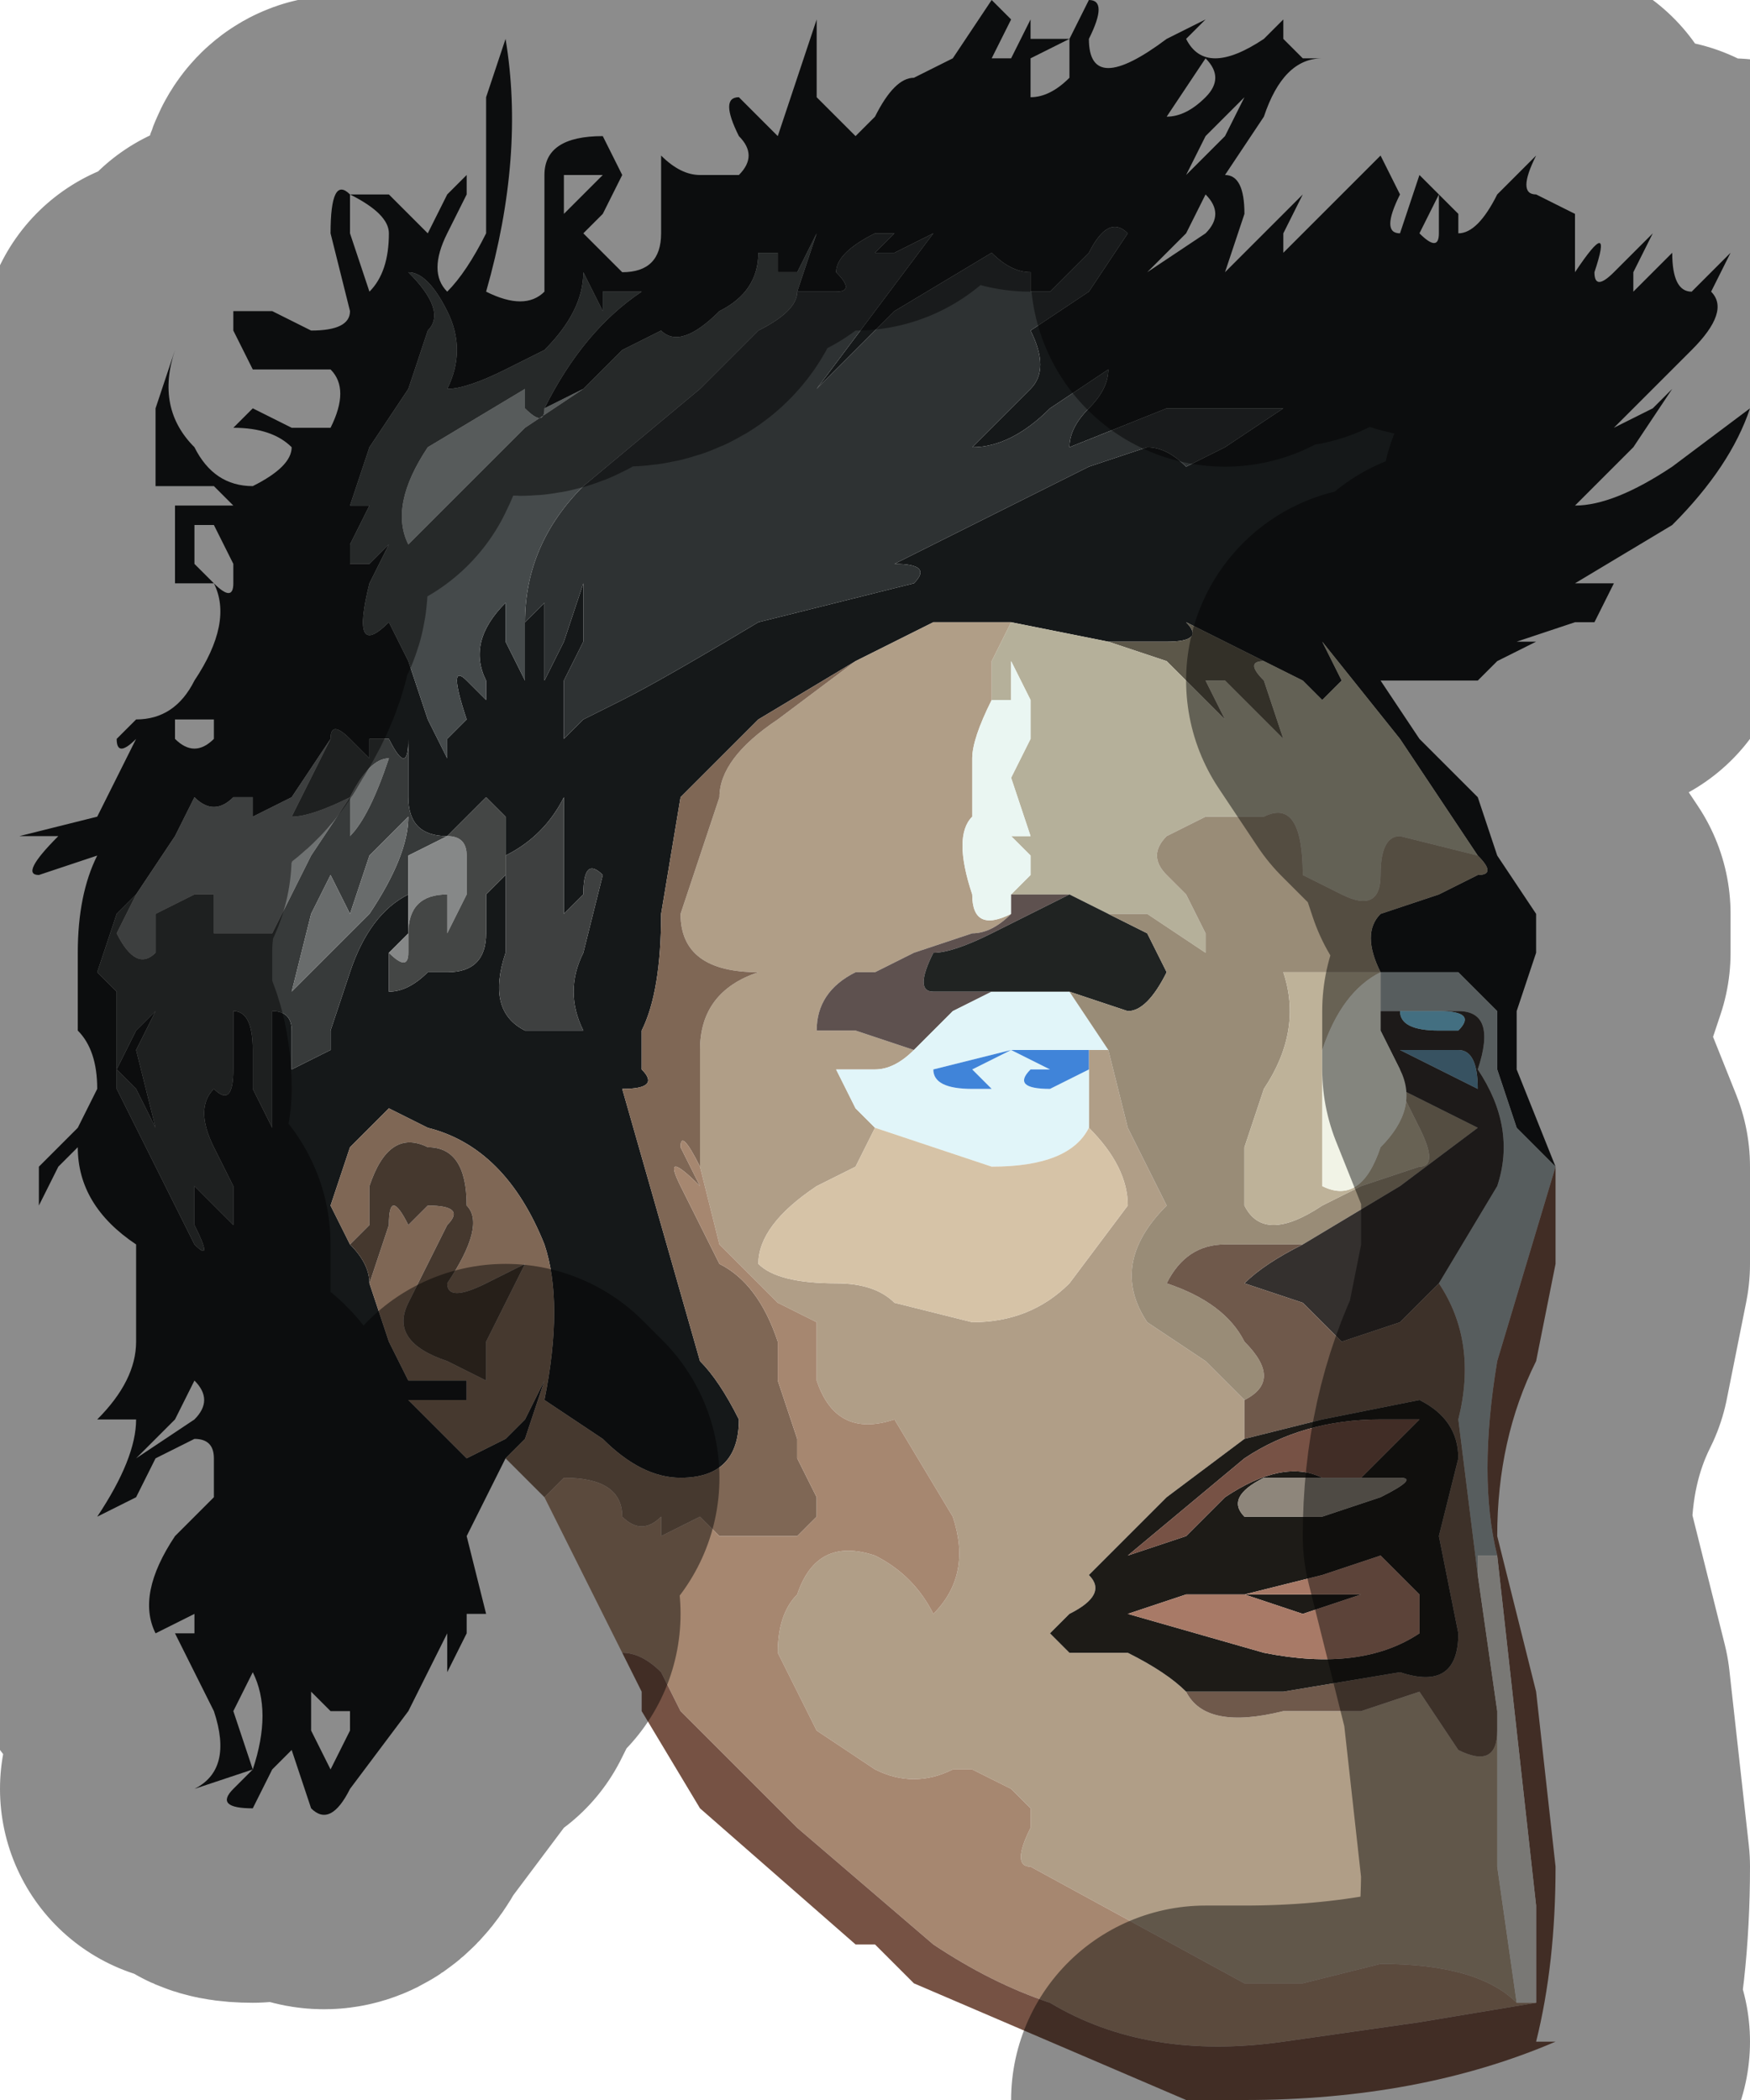<?xml version="1.0" encoding="UTF-8" standalone="no"?>
<svg xmlns:xlink="http://www.w3.org/1999/xlink" height="5.4px" width="4.5px" xmlns="http://www.w3.org/2000/svg">
  <g transform="matrix(1.0, 0.0, 0.0, 1.0, 2.25, 2.7)">
    <path d="M-0.95 1.05 L-0.95 1.05 -1.0 1.15 -1.05 1.25 -1.0 1.45 -1.05 1.45 -1.05 1.5 Q-1.1 1.6 -1.1 1.6 L-1.1 1.5 -1.2 1.7 -1.35 1.9 Q-1.4 2.0 -1.45 1.95 L-1.5 1.8 -1.55 1.85 -1.6 1.95 Q-1.7 1.95 -1.65 1.9 L-1.6 1.85 -1.75 1.9 Q-1.8 1.95 -1.75 1.9 -1.65 1.85 -1.7 1.7 L-1.8 1.5 -1.75 1.5 -1.75 1.45 -1.85 1.5 Q-1.9 1.4 -1.8 1.25 L-1.7 1.15 -1.7 1.05 Q-1.7 1.0 -1.75 1.0 L-1.85 1.05 -1.9 1.15 -2.0 1.2 Q-1.9 1.05 -1.9 0.95 L-1.95 0.95 Q-2.0 0.95 -2.0 0.95 -1.9 0.85 -1.9 0.75 L-1.9 0.5 Q-2.05 0.4 -2.05 0.25 L-2.1 0.3 -2.15 0.4 -2.15 0.3 -2.05 0.2 -2.0 0.1 Q-2.0 0.0 -2.05 -0.05 L-2.05 -0.25 Q-2.05 -0.4 -2.0 -0.5 L-2.15 -0.45 Q-2.2 -0.45 -2.1 -0.55 -2.3 -0.55 -2.2 -0.55 L-2.0 -0.6 -1.95 -0.7 -1.9 -0.8 Q-1.95 -0.75 -1.95 -0.8 L-1.9 -0.85 Q-1.8 -0.85 -1.75 -0.95 -1.65 -1.1 -1.7 -1.2 L-1.8 -1.2 -1.8 -1.4 -1.7 -1.4 -1.65 -1.4 -1.7 -1.45 -1.85 -1.45 -1.85 -1.65 -1.8 -1.8 Q-1.85 -1.65 -1.75 -1.55 -1.7 -1.45 -1.6 -1.45 -1.5 -1.5 -1.5 -1.55 -1.55 -1.6 -1.65 -1.6 L-1.6 -1.65 -1.5 -1.6 -1.45 -1.6 Q-1.4 -1.6 -1.4 -1.6 -1.35 -1.7 -1.4 -1.75 L-1.5 -1.75 -1.6 -1.75 -1.65 -1.85 -1.65 -1.9 -1.55 -1.9 -1.45 -1.85 Q-1.35 -1.85 -1.35 -1.9 L-1.4 -2.1 Q-1.4 -2.25 -1.35 -2.2 L-1.25 -2.2 -1.15 -2.1 -1.1 -2.2 -1.05 -2.25 -1.05 -2.2 -1.1 -2.1 Q-1.15 -2.0 -1.1 -1.95 -1.05 -2.0 -1.0 -2.1 L-1.0 -2.45 -0.95 -2.6 Q-0.9 -2.3 -1.0 -1.95 -0.9 -1.9 -0.85 -1.95 L-0.85 -2.25 Q-0.85 -2.35 -0.7 -2.35 L-0.65 -2.25 -0.7 -2.15 -0.75 -2.1 -0.65 -2.0 Q-0.55 -2.0 -0.55 -2.1 L-0.55 -2.3 Q-0.5 -2.25 -0.45 -2.25 L-0.35 -2.25 Q-0.3 -2.3 -0.35 -2.35 -0.4 -2.45 -0.35 -2.45 L-0.25 -2.35 -0.2 -2.5 -0.15 -2.65 -0.15 -2.45 -0.05 -2.35 -0.05 -2.35 0.0 -2.4 Q0.05 -2.5 0.1 -2.5 L0.2 -2.55 0.3 -2.7 0.35 -2.65 0.3 -2.55 0.35 -2.55 0.4 -2.65 Q0.4 -2.6 0.4 -2.6 L0.5 -2.6 0.55 -2.7 Q0.6 -2.7 0.55 -2.6 0.55 -2.45 0.75 -2.6 L0.85 -2.65 0.8 -2.6 Q0.85 -2.5 1.0 -2.6 L1.05 -2.65 1.05 -2.6 1.1 -2.55 1.15 -2.55 Q1.05 -2.55 1.0 -2.4 L0.9 -2.25 Q0.95 -2.25 0.95 -2.15 L0.9 -2.0 1.0 -2.1 1.1 -2.2 1.05 -2.1 1.05 -2.05 1.1 -2.1 1.2 -2.2 1.3 -2.3 1.35 -2.2 Q1.3 -2.1 1.35 -2.1 L1.4 -2.25 1.45 -2.2 1.4 -2.1 Q1.45 -2.05 1.45 -2.1 L1.45 -2.2 1.5 -2.15 1.5 -2.1 Q1.55 -2.1 1.6 -2.2 L1.7 -2.3 Q1.65 -2.2 1.7 -2.2 L1.8 -2.15 Q1.85 -2.2 1.8 -2.15 L1.8 -1.9 1.8 -2.0 Q1.9 -2.15 1.85 -2.0 1.85 -1.95 1.9 -2.0 L2.0 -2.1 1.95 -2.0 1.95 -1.95 2.0 -2.0 2.05 -2.05 Q2.05 -1.95 2.1 -1.95 L2.2 -2.05 2.15 -1.95 Q2.1 -1.9 2.15 -1.95 2.2 -1.9 2.1 -1.8 L2.0 -1.7 1.9 -1.6 2.0 -1.65 2.05 -1.7 1.95 -1.55 1.8 -1.4 Q1.9 -1.4 2.05 -1.5 L2.25 -1.65 Q2.2 -1.5 2.05 -1.35 L1.8 -1.2 1.9 -1.2 1.85 -1.1 1.8 -1.1 1.65 -1.05 1.5 -1.05 1.7 -1.05 1.6 -1.0 1.55 -0.95 1.3 -0.95 1.4 -0.8 1.55 -0.65 1.6 -0.5 1.7 -0.35 1.7 -0.25 1.65 -0.1 Q1.65 0.0 1.65 0.05 L1.75 0.3 1.65 0.2 1.6 0.05 1.6 -0.1 1.5 -0.2 1.4 -0.2 1.3 -0.2 Q1.25 -0.3 1.3 -0.35 L1.45 -0.4 1.55 -0.45 Q1.6 -0.45 1.55 -0.5 L1.35 -0.8 1.15 -1.05 1.2 -0.95 1.15 -0.9 1.1 -0.95 1.0 -1.0 0.8 -1.1 Q0.85 -1.05 0.75 -1.05 L0.6 -1.05 0.35 -1.1 Q0.25 -1.1 0.15 -1.1 L-0.05 -1.0 -0.3 -0.85 -0.5 -0.65 -0.55 -0.35 Q-0.55 -0.15 -0.6 -0.05 L-0.6 0.05 Q-0.55 0.1 -0.65 0.1 L-0.55 0.45 -0.45 0.8 Q-0.4 0.85 -0.35 0.95 -0.35 1.1 -0.5 1.1 -0.6 1.1 -0.7 1.0 L-0.85 0.9 Q-0.8 0.65 -0.85 0.5 -0.95 0.25 -1.15 0.2 L-1.25 0.15 -1.35 0.25 -1.4 0.4 -1.35 0.5 Q-1.3 0.55 -1.3 0.6 L-1.25 0.75 -1.2 0.85 -1.05 0.85 -1.05 0.9 -1.15 0.9 Q-1.2 0.9 -1.2 0.9 L-1.1 1.0 -1.05 1.05 -0.95 1.0 -0.95 1.0 -0.9 0.95 -0.85 0.85 -0.9 1.0 -0.95 1.05 M1.3 -0.2 L1.3 -0.2 M-0.2 -1.95 L-0.15 -2.1 -0.2 -2.0 Q-0.2 -2.0 -0.25 -2.0 L-0.25 -2.05 -0.3 -2.05 Q-0.3 -1.95 -0.4 -1.9 -0.5 -1.8 -0.55 -1.85 L-0.65 -1.8 -0.75 -1.7 -0.85 -1.65 Q-0.75 -1.85 -0.6 -1.95 L-0.7 -1.95 -0.7 -1.9 -0.75 -2.0 Q-0.75 -1.9 -0.85 -1.8 L-0.95 -1.75 Q-1.05 -1.7 -1.1 -1.7 -1.05 -1.8 -1.1 -1.9 -1.15 -2.0 -1.2 -2.0 -1.1 -1.9 -1.15 -1.85 L-1.2 -1.7 -1.3 -1.55 -1.35 -1.4 -1.3 -1.4 -1.35 -1.3 -1.35 -1.25 -1.3 -1.25 -1.25 -1.3 -1.3 -1.2 Q-1.35 -1.0 -1.25 -1.1 L-1.2 -1.0 -1.15 -0.85 -1.1 -0.75 -1.1 -0.8 -1.05 -0.85 -1.05 -0.85 Q-1.1 -1.0 -1.05 -0.95 L-1.0 -0.9 -1.0 -0.95 Q-1.05 -1.05 -0.95 -1.15 L-0.95 -1.05 -0.9 -0.95 -0.9 -1.1 -0.85 -1.15 -0.85 -0.95 -0.8 -1.05 -0.75 -1.2 -0.75 -1.05 -0.8 -0.95 -0.8 -0.9 -0.8 -0.8 -0.75 -0.85 -0.65 -0.9 Q-0.55 -0.95 -0.3 -1.1 L0.1 -1.2 Q0.15 -1.25 0.05 -1.25 L-0.05 -1.2 0.25 -1.35 0.55 -1.5 0.7 -1.55 Q0.75 -1.55 0.8 -1.5 L0.9 -1.55 1.05 -1.65 0.75 -1.65 0.5 -1.55 Q0.5 -1.6 0.55 -1.65 0.6 -1.7 0.6 -1.75 L0.45 -1.65 Q0.35 -1.55 0.25 -1.55 L0.4 -1.7 Q0.45 -1.75 0.4 -1.85 L0.55 -1.95 0.65 -2.1 Q0.6 -2.15 0.55 -2.05 L0.45 -1.95 0.4 -1.95 0.4 -2.0 Q0.35 -2.0 0.3 -2.05 L0.05 -1.9 -0.15 -1.7 0.0 -1.9 0.15 -2.1 0.05 -2.05 0.0 -2.05 0.05 -2.1 0.05 -2.1 0.0 -2.1 Q-0.1 -2.05 -0.1 -2.0 -0.05 -1.95 -0.1 -1.95 L-0.2 -1.95 M-0.7 -2.25 L-0.8 -2.25 -0.8 -2.2 Q-0.8 -2.15 -0.8 -2.15 L-0.75 -2.2 -0.7 -2.25 M-1.3 -1.95 Q-1.25 -2.0 -1.25 -2.1 -1.25 -2.15 -1.35 -2.2 L-1.35 -2.1 -1.3 -1.95 M-1.75 -1.25 L-1.7 -1.2 Q-1.65 -1.15 -1.65 -1.2 L-1.65 -1.25 -1.7 -1.35 -1.75 -1.35 -1.75 -1.25 M-1.1 -0.55 Q-1.2 -0.55 -1.2 -0.65 L-1.2 -0.8 Q-1.2 -0.7 -1.25 -0.8 L-1.3 -0.8 -1.3 -0.75 -1.35 -0.8 Q-1.4 -0.85 -1.4 -0.8 L-1.5 -0.65 Q-1.6 -0.6 -1.6 -0.6 L-1.6 -0.65 -1.65 -0.65 Q-1.7 -0.6 -1.75 -0.65 L-1.8 -0.55 -1.9 -0.4 -1.95 -0.35 -2.0 -0.2 -1.95 -0.15 -1.95 0.0 -1.95 0.05 -1.9 -0.05 -1.85 -0.1 -1.9 0.0 -1.85 0.2 -1.9 0.1 -1.95 0.05 -1.95 0.1 -1.85 0.3 -1.75 0.5 Q-1.7 0.55 -1.75 0.45 L-1.75 0.35 -1.7 0.4 -1.65 0.45 -1.65 0.35 -1.7 0.25 Q-1.75 0.15 -1.7 0.1 -1.65 0.15 -1.65 0.05 L-1.65 -0.1 Q-1.6 -0.1 -1.6 0.0 L-1.6 0.1 -1.55 0.2 -1.55 -0.1 Q-1.5 -0.1 -1.5 -0.05 L-1.5 0.05 -1.4 0.0 Q-1.4 -0.05 -1.4 0.05 L-1.4 -0.05 -1.35 -0.2 Q-1.3 -0.35 -1.2 -0.4 L-1.2 -0.3 -1.25 -0.25 -1.25 -0.15 Q-1.2 -0.15 -1.15 -0.2 L-1.1 -0.2 Q-1.0 -0.2 -1.0 -0.3 L-1.0 -0.4 -0.95 -0.45 -0.95 -0.25 Q-1.0 -0.1 -0.9 -0.05 L-0.85 -0.05 -0.85 -0.05 -0.75 -0.05 Q-0.8 -0.15 -0.75 -0.25 L-0.7 -0.45 Q-0.75 -0.5 -0.75 -0.4 -0.8 -0.35 -0.8 -0.35 L-0.8 -0.65 Q-0.85 -0.55 -0.95 -0.5 L-0.95 -0.6 -1.0 -0.65 -1.05 -0.6 -1.1 -0.55 M-1.8 -0.8 Q-1.75 -0.75 -1.7 -0.8 L-1.7 -0.85 -1.75 -0.85 -1.8 -0.85 -1.8 -0.8 M0.5 -2.6 L0.4 -2.55 0.4 -2.45 Q0.45 -2.45 0.5 -2.5 L0.5 -2.6 M0.85 -2.35 L0.8 -2.25 0.9 -2.35 0.95 -2.45 0.85 -2.35 M0.85 -2.2 L0.8 -2.1 0.7 -2.0 0.85 -2.1 Q0.9 -2.15 0.85 -2.2 M0.85 -2.45 Q0.9 -2.5 0.85 -2.55 L0.75 -2.4 Q0.8 -2.4 0.85 -2.45 M-1.9 1.05 L-1.75 0.95 Q-1.7 0.9 -1.75 0.85 L-1.8 0.95 -1.9 1.05 M-1.45 1.65 Q-1.45 1.7 -1.45 1.75 L-1.4 1.85 -1.35 1.75 -1.35 1.7 -1.4 1.7 -1.45 1.65 M-1.6 1.85 Q-1.55 1.7 -1.6 1.6 L-1.65 1.7 -1.6 1.85" fill="#151819" fill-rule="evenodd" stroke="none"/>
    <path d="M-0.2 -1.95 L-0.1 -1.95 Q-0.05 -1.95 -0.1 -2.0 -0.1 -2.05 0.0 -2.1 L0.05 -2.1 0.05 -2.1 0.0 -2.05 0.05 -2.05 0.15 -2.1 0.0 -1.9 -0.15 -1.7 0.05 -1.9 0.3 -2.05 Q0.35 -2.0 0.4 -2.0 L0.4 -1.95 0.45 -1.95 0.55 -2.05 Q0.6 -2.15 0.65 -2.1 L0.55 -1.95 0.4 -1.85 Q0.45 -1.75 0.4 -1.7 L0.25 -1.55 Q0.35 -1.55 0.45 -1.65 L0.6 -1.75 Q0.6 -1.7 0.55 -1.65 0.5 -1.6 0.5 -1.55 L0.75 -1.65 1.05 -1.65 0.9 -1.55 0.8 -1.5 Q0.75 -1.55 0.7 -1.55 L0.55 -1.5 0.25 -1.35 -0.05 -1.2 0.05 -1.25 Q0.15 -1.25 0.1 -1.2 L-0.3 -1.1 Q-0.55 -0.95 -0.65 -0.9 L-0.75 -0.85 -0.8 -0.8 -0.8 -0.9 -0.8 -0.95 -0.75 -1.05 -0.75 -1.2 -0.8 -1.05 -0.85 -0.95 -0.85 -1.15 -0.9 -1.1 Q-0.9 -1.3 -0.75 -1.45 L-0.45 -1.7 -0.3 -1.85 Q-0.2 -1.9 -0.2 -1.95" fill="#2e3233" fill-rule="evenodd" stroke="none"/>
    <path d="M0.6 -1.05 L0.75 -1.05 Q0.85 -1.05 0.8 -1.1 L1.0 -1.0 Q0.95 -1.0 1.0 -0.95 L1.05 -0.8 0.9 -0.95 0.85 -0.95 0.9 -0.85 0.75 -1.0 0.6 -1.05" fill="#5c5749" fill-rule="evenodd" stroke="none"/>
    <path d="M0.35 -1.1 L0.6 -1.05 0.75 -1.0 0.9 -0.85 0.85 -0.95 0.9 -0.95 1.05 -0.8 1.0 -0.95 Q0.95 -1.0 1.0 -1.0 L1.1 -0.95 1.15 -0.9 1.2 -0.95 1.15 -1.05 1.35 -0.8 1.55 -0.5 1.35 -0.55 Q1.3 -0.55 1.3 -0.45 1.3 -0.35 1.2 -0.4 L1.1 -0.45 Q1.1 -0.65 1.0 -0.6 L0.85 -0.6 0.75 -0.55 Q0.7 -0.5 0.75 -0.45 L0.8 -0.4 0.85 -0.3 0.85 -0.25 0.7 -0.35 0.6 -0.35 0.5 -0.4 0.35 -0.4 0.4 -0.45 0.4 -0.5 0.35 -0.55 0.4 -0.55 0.35 -0.7 0.4 -0.8 0.4 -0.9 0.35 -1.0 0.35 -0.9 0.3 -0.9 0.3 -1.0 0.35 -1.1" fill="#b5b09a" fill-rule="evenodd" stroke="none"/>
    <path d="M-0.05 -1.0 L0.15 -1.1 Q0.25 -1.1 0.35 -1.1 L0.3 -1.0 0.3 -0.9 Q0.25 -0.8 0.25 -0.75 L0.25 -0.6 Q0.2 -0.55 0.25 -0.4 0.25 -0.3 0.35 -0.35 0.3 -0.3 0.25 -0.3 L0.1 -0.25 0.0 -0.2 -0.05 -0.2 Q-0.15 -0.15 -0.15 -0.05 L-0.05 -0.05 0.1 0.0 Q0.05 0.05 0.0 0.05 L-0.1 0.05 -0.05 0.15 0.0 0.2 -0.05 0.3 -0.15 0.35 Q-0.3 0.45 -0.3 0.55 -0.25 0.6 -0.1 0.6 0.0 0.6 0.05 0.65 L0.25 0.7 Q0.4 0.7 0.5 0.6 L0.65 0.4 Q0.65 0.3 0.55 0.2 L0.55 0.05 0.55 0.0 0.6 0.0 0.65 0.2 0.75 0.4 Q0.6 0.55 0.7 0.7 L0.85 0.8 0.95 0.9 0.95 1.0 0.75 1.15 0.55 1.35 Q0.6 1.4 0.5 1.45 L0.45 1.5 0.5 1.55 0.65 1.55 Q0.75 1.6 0.8 1.65 0.85 1.75 1.05 1.7 L1.25 1.7 1.4 1.65 1.5 1.8 Q1.6 1.85 1.6 1.75 L1.6 2.1 1.65 2.45 Q1.55 2.35 1.3 2.35 L1.1 2.4 0.95 2.4 0.4 2.1 Q0.35 2.1 0.4 2.0 L0.4 1.95 0.35 1.9 0.25 1.85 0.2 1.85 Q0.1 1.9 0.0 1.85 L-0.15 1.75 -0.25 1.55 Q-0.25 1.45 -0.2 1.4 -0.15 1.25 0.0 1.3 0.1 1.35 0.15 1.45 0.25 1.35 0.2 1.2 L0.05 0.95 Q-0.1 1.0 -0.15 0.85 L-0.15 0.7 -0.25 0.65 -0.4 0.5 -0.45 0.3 -0.45 0.0 Q-0.45 -0.15 -0.3 -0.2 -0.5 -0.2 -0.5 -0.35 L-0.4 -0.65 Q-0.4 -0.75 -0.25 -0.85 L-0.05 -1.0" fill="#b09e87" fill-rule="evenodd" stroke="none"/>
    <path d="M0.35 -0.4 L0.35 -0.35 Q0.25 -0.3 0.25 -0.4 0.2 -0.55 0.25 -0.6 L0.25 -0.75 Q0.25 -0.8 0.3 -0.9 L0.35 -0.9 0.35 -1.0 0.4 -0.9 0.4 -0.8 0.35 -0.7 0.4 -0.55 0.35 -0.55 0.4 -0.5 0.4 -0.45 0.35 -0.4" fill="#eaf6f2" fill-rule="evenodd" stroke="none"/>
    <path d="M0.1 0.0 L-0.05 -0.05 -0.15 -0.05 Q-0.15 -0.15 -0.05 -0.2 L0.0 -0.2 0.1 -0.25 0.25 -0.3 Q0.3 -0.3 0.35 -0.35 L0.35 -0.4 0.5 -0.4 0.3 -0.3 Q0.2 -0.25 0.15 -0.25 0.1 -0.15 0.15 -0.15 L0.3 -0.15 0.2 -0.1 0.1 0.0" fill="#5e514f" fill-rule="evenodd" stroke="none"/>
    <path d="M0.1 0.0 L0.2 -0.1 0.3 -0.15 0.4 -0.15 0.5 -0.15 0.6 0.0 0.55 0.0 0.35 0.0 0.15 0.05 Q0.15 0.1 0.25 0.1 L0.3 0.1 0.25 0.05 0.35 0.0 0.45 0.05 0.4 0.05 Q0.35 0.1 0.45 0.1 L0.55 0.05 0.55 0.2 Q0.5 0.3 0.3 0.3 L0.0 0.2 -0.05 0.15 -0.1 0.05 0.0 0.05 Q0.05 0.05 0.1 0.0" fill="#e1f5f9" fill-rule="evenodd" stroke="none"/>
    <path d="M0.3 -0.15 L0.15 -0.15 Q0.1 -0.15 0.15 -0.25 0.2 -0.25 0.3 -0.3 L0.5 -0.4 0.6 -0.35 0.7 -0.3 0.75 -0.2 Q0.7 -0.1 0.65 -0.1 L0.5 -0.15 0.4 -0.15 0.3 -0.15" fill="#202322" fill-rule="evenodd" stroke="none"/>
    <path d="M1.55 -0.5 Q1.6 -0.45 1.55 -0.45 L1.45 -0.4 1.3 -0.35 Q1.25 -0.3 1.3 -0.2 L1.2 -0.2 1.05 -0.2 Q1.1 -0.05 1.0 0.1 L0.95 0.25 0.95 0.4 Q1.0 0.5 1.15 0.4 L1.25 0.35 1.4 0.3 Q1.45 0.3 1.4 0.2 L1.35 0.1 1.55 0.2 1.35 0.35 1.1 0.5 0.9 0.5 Q0.8 0.5 0.75 0.6 0.9 0.65 0.95 0.75 1.05 0.85 0.95 0.9 L0.85 0.8 0.7 0.7 Q0.6 0.55 0.75 0.4 L0.65 0.2 0.6 0.0 0.5 -0.15 0.65 -0.1 Q0.7 -0.1 0.75 -0.2 L0.7 -0.3 0.6 -0.35 0.7 -0.35 0.85 -0.25 0.85 -0.3 0.8 -0.4 0.75 -0.45 Q0.7 -0.5 0.75 -0.55 L0.85 -0.6 1.0 -0.6 Q1.1 -0.65 1.1 -0.45 L1.2 -0.4 Q1.3 -0.35 1.3 -0.45 1.3 -0.55 1.35 -0.55 L1.55 -0.5" fill="#998c77" fill-rule="evenodd" stroke="none"/>
    <path d="M1.3 -0.2 L1.3 -0.2 Q1.2 -0.15 1.15 0.0 L1.15 0.35 Q1.25 0.4 1.3 0.25 1.4 0.15 1.35 0.05 L1.35 0.1 1.4 0.2 Q1.45 0.3 1.4 0.3 L1.25 0.35 1.15 0.4 Q1.0 0.5 0.95 0.4 L0.95 0.25 1.0 0.1 Q1.1 -0.05 1.05 -0.2 L1.2 -0.2 1.3 -0.2" fill="#beb299" fill-rule="evenodd" stroke="none"/>
    <path d="M1.3 -0.2 L1.4 -0.2 1.5 -0.2 1.6 -0.1 1.6 0.05 1.65 0.2 1.75 0.3 1.6 0.8 Q1.55 1.1 1.6 1.3 L1.55 1.3 1.55 1.35 1.5 0.95 Q1.55 0.75 1.45 0.6 L1.6 0.35 Q1.65 0.2 1.55 0.05 1.6 -0.1 1.5 -0.1 L1.3 -0.1 1.3 -0.2" fill="#9ea9ac" fill-rule="evenodd" stroke="none"/>
    <path d="M1.1 0.5 L1.35 0.35 1.55 0.2 1.35 0.1 1.35 0.05 1.3 -0.05 1.3 -0.1 1.5 -0.1 Q1.6 -0.1 1.55 0.05 1.65 0.2 1.6 0.35 L1.45 0.6 1.35 0.7 1.2 0.75 1.1 0.65 0.95 0.6 Q1.0 0.55 1.1 0.5 M1.45 -0.1 L1.35 -0.1 Q1.35 -0.05 1.45 -0.05 L1.5 -0.05 Q1.55 -0.1 1.45 -0.1 M1.5 0.0 L1.35 0.0 1.55 0.1 Q1.55 0.0 1.5 0.0" fill="#34302e" fill-rule="evenodd" stroke="none"/>
    <path d="M1.3 -0.1 L1.3 -0.05 1.35 0.05 Q1.4 0.15 1.3 0.25 1.25 0.4 1.15 0.35 L1.15 0.0 Q1.2 -0.15 1.3 -0.2 L1.3 -0.1" fill="#f1f3e6" fill-rule="evenodd" stroke="none"/>
    <path d="M1.45 -0.1 Q1.55 -0.1 1.5 -0.05 L1.45 -0.05 Q1.35 -0.05 1.35 -0.1 L1.45 -0.1" fill="#7acaeb" fill-rule="evenodd" stroke="none"/>
    <path d="M1.5 0.0 Q1.55 0.0 1.55 0.1 L1.35 0.0 1.5 0.0" fill="#6596b0" fill-rule="evenodd" stroke="none"/>
    <path d="M-0.75 -1.7 L-0.65 -1.8 -0.55 -1.85 Q-0.5 -1.8 -0.4 -1.9 -0.3 -1.95 -0.3 -2.05 L-0.25 -2.05 -0.25 -2.0 Q-0.2 -2.0 -0.2 -2.0 L-0.15 -2.1 -0.2 -1.95 Q-0.2 -1.9 -0.3 -1.85 L-0.45 -1.7 -0.75 -1.45 Q-0.9 -1.3 -0.9 -1.1 L-0.9 -0.95 -0.95 -1.05 -0.95 -1.15 Q-1.05 -1.05 -1.0 -0.95 L-1.0 -0.9 -1.05 -0.95 Q-1.1 -1.0 -1.05 -0.85 L-1.05 -0.85 -1.1 -0.8 -1.1 -0.75 -1.15 -0.85 -1.2 -1.0 -1.25 -1.1 Q-1.35 -1.0 -1.3 -1.2 L-1.25 -1.3 -1.3 -1.25 -1.35 -1.25 -1.35 -1.3 -1.3 -1.4 -1.35 -1.4 -1.3 -1.55 -1.2 -1.7 -1.15 -1.85 Q-1.1 -1.9 -1.2 -2.0 -1.15 -2.0 -1.1 -1.9 -1.05 -1.8 -1.1 -1.7 -1.05 -1.7 -0.95 -1.75 L-0.85 -1.8 Q-0.75 -1.9 -0.75 -2.0 L-0.7 -1.9 -0.7 -1.95 -0.6 -1.95 Q-0.75 -1.85 -0.85 -1.65 -0.85 -1.6 -0.9 -1.65 L-0.9 -1.7 -1.15 -1.55 Q-1.25 -1.4 -1.2 -1.3 L-1.15 -1.35 -1.15 -1.35 -1.0 -1.5 -0.95 -1.55 -1.0 -1.5 -0.9 -1.6 -0.75 -1.7" fill="#454a4b" fill-rule="evenodd" stroke="none"/>
    <path d="M-0.85 -1.65 L-0.75 -1.7 -0.9 -1.6 -1.0 -1.5 -0.95 -1.55 -1.0 -1.5 -1.15 -1.35 -1.15 -1.35 -1.2 -1.3 Q-1.25 -1.4 -1.15 -1.55 L-0.9 -1.7 -0.9 -1.65 Q-0.85 -1.6 -0.85 -1.65" fill="#9ea5a5" fill-rule="evenodd" stroke="none"/>
    <path d="M-1.4 -0.8 L-1.5 -0.6 -1.55 -0.55 -1.5 -0.6 Q-1.45 -0.6 -1.35 -0.65 -1.3 -0.75 -1.25 -0.75 -1.3 -0.6 -1.35 -0.55 L-1.35 -0.65 -1.45 -0.5 -1.55 -0.3 -1.65 -0.3 -1.7 -0.3 -1.7 -0.4 -1.75 -0.4 -1.85 -0.35 -1.85 -0.25 Q-1.9 -0.2 -1.95 -0.3 L-1.9 -0.4 -1.8 -0.55 -1.75 -0.65 Q-1.7 -0.6 -1.65 -0.65 L-1.6 -0.65 -1.6 -0.6 Q-1.6 -0.6 -1.5 -0.65 L-1.4 -0.8" fill="#6f7272" fill-rule="evenodd" stroke="none"/>
    <path d="M-1.4 -0.8 Q-1.4 -0.85 -1.35 -0.8 L-1.3 -0.75 -1.3 -0.8 -1.25 -0.8 Q-1.2 -0.7 -1.2 -0.8 L-1.2 -0.65 Q-1.2 -0.55 -1.1 -0.55 L-1.2 -0.5 -1.2 -0.4 Q-1.3 -0.35 -1.35 -0.2 L-1.4 -0.05 -1.4 0.05 Q-1.4 -0.05 -1.4 0.0 L-1.5 0.05 -1.5 -0.05 Q-1.5 -0.1 -1.55 -0.1 L-1.55 0.2 -1.6 0.1 -1.6 0.0 Q-1.6 -0.1 -1.65 -0.1 L-1.65 0.05 Q-1.65 0.15 -1.7 0.1 -1.75 0.15 -1.7 0.25 L-1.65 0.35 -1.65 0.45 -1.7 0.4 -1.75 0.35 -1.75 0.45 Q-1.7 0.55 -1.75 0.5 L-1.85 0.3 -1.95 0.1 -1.95 0.05 -1.9 0.1 -1.85 0.2 -1.9 0.0 -1.85 -0.1 -1.9 -0.05 -1.95 0.05 -1.95 0.0 -1.95 -0.15 -2.0 -0.2 -1.95 -0.35 -1.9 -0.4 -1.95 -0.3 Q-1.9 -0.2 -1.85 -0.25 L-1.85 -0.35 -1.75 -0.4 -1.7 -0.4 -1.7 -0.3 -1.65 -0.3 -1.55 -0.3 -1.45 -0.5 -1.35 -0.65 -1.35 -0.55 Q-1.3 -0.6 -1.25 -0.75 -1.3 -0.75 -1.35 -0.65 -1.45 -0.6 -1.5 -0.6 L-1.55 -0.55 -1.5 -0.6 -1.4 -0.8 M-1.35 -0.55 L-1.45 -0.35 -1.5 -0.15 -1.4 -0.25 -1.3 -0.35 Q-1.2 -0.5 -1.2 -0.6 L-1.3 -0.5 -1.35 -0.35 -1.4 -0.45 -1.35 -0.55" fill="#373a3a" fill-rule="evenodd" stroke="none"/>
    <path d="M-1.2 -0.4 L-1.2 -0.5 -1.1 -0.55 Q-1.05 -0.55 -1.05 -0.5 L-1.05 -0.4 Q-1.1 -0.3 -1.1 -0.3 L-1.1 -0.4 Q-1.2 -0.4 -1.2 -0.3 L-1.2 -0.25 Q-1.2 -0.2 -1.25 -0.25 L-1.2 -0.3 -1.2 -0.4" fill="#868888" fill-rule="evenodd" stroke="none"/>
    <path d="M-1.1 -0.55 L-1.05 -0.6 -1.0 -0.65 -0.95 -0.6 -0.95 -0.5 -0.95 -0.45 -1.0 -0.4 -1.0 -0.3 Q-1.0 -0.2 -1.1 -0.2 L-1.15 -0.2 Q-1.2 -0.15 -1.25 -0.15 L-1.25 -0.25 Q-1.2 -0.2 -1.2 -0.25 L-1.2 -0.3 Q-1.2 -0.4 -1.1 -0.4 L-1.1 -0.3 Q-1.1 -0.3 -1.05 -0.4 L-1.05 -0.5 Q-1.05 -0.55 -1.1 -0.55" fill="#444645" fill-rule="evenodd" stroke="none"/>
    <path d="M-1.35 -0.55 L-1.4 -0.45 -1.35 -0.35 -1.3 -0.5 -1.2 -0.6 Q-1.2 -0.5 -1.3 -0.35 L-1.4 -0.25 -1.5 -0.15 -1.45 -0.35 -1.35 -0.55" fill="#696c6c" fill-rule="evenodd" stroke="none"/>
    <path d="M-0.85 1.15 L-0.9 1.1 -0.95 1.05 -0.9 1.0 -0.85 0.85 -0.9 0.95 -0.95 1.0 -0.95 1.0 -1.05 1.05 -1.1 1.0 -1.2 0.9 Q-1.2 0.9 -1.15 0.9 L-1.05 0.9 -1.05 0.85 -1.2 0.85 -1.25 0.75 -1.3 0.6 -1.25 0.45 Q-1.25 0.35 -1.2 0.45 L-1.15 0.4 Q-1.05 0.4 -1.1 0.45 L-1.15 0.55 -1.2 0.65 Q-1.25 0.75 -1.1 0.8 L-1.0 0.85 -1.0 0.75 -0.95 0.65 -0.9 0.55 -1.0 0.6 Q-1.1 0.65 -1.1 0.6 -1.0 0.45 -1.05 0.4 -1.05 0.25 -1.15 0.25 -1.25 0.2 -1.3 0.35 L-1.3 0.45 -1.35 0.5 -1.4 0.4 -1.35 0.25 -1.25 0.15 -1.15 0.2 Q-0.95 0.25 -0.85 0.5 -0.8 0.65 -0.85 0.9 L-0.7 1.0 Q-0.6 1.1 -0.5 1.1 -0.35 1.1 -0.35 0.95 -0.4 0.85 -0.45 0.8 L-0.55 0.45 -0.65 0.1 Q-0.55 0.1 -0.6 0.05 L-0.6 -0.05 Q-0.55 -0.15 -0.55 -0.35 L-0.5 -0.65 -0.3 -0.85 -0.05 -1.0 -0.25 -0.85 Q-0.4 -0.75 -0.4 -0.65 L-0.5 -0.35 Q-0.5 -0.2 -0.3 -0.2 -0.45 -0.15 -0.45 0.0 L-0.45 0.3 Q-0.5 0.2 -0.5 0.25 L-0.45 0.35 Q-0.55 0.25 -0.5 0.35 L-0.4 0.55 Q-0.3 0.6 -0.25 0.75 L-0.25 0.85 -0.2 1.0 -0.2 1.05 -0.15 1.15 -0.15 1.2 Q-0.15 1.2 -0.2 1.25 L-0.3 1.25 -0.4 1.25 -0.45 1.2 -0.55 1.25 -0.55 1.2 Q-0.6 1.25 -0.65 1.2 -0.65 1.1 -0.8 1.1 L-0.85 1.15" fill="#7f6755" fill-rule="evenodd" stroke="none"/>
    <path d="M-0.95 -0.5 Q-0.85 -0.55 -0.8 -0.65 L-0.8 -0.35 Q-0.8 -0.35 -0.75 -0.4 -0.75 -0.5 -0.7 -0.45 L-0.75 -0.25 Q-0.8 -0.15 -0.75 -0.05 L-0.85 -0.05 -0.85 -0.05 -0.9 -0.05 Q-1.0 -0.1 -0.95 -0.25 L-0.95 -0.45 -0.95 -0.5" fill="#3e4040" fill-rule="evenodd" stroke="none"/>
    <path d="M-0.65 1.55 L-0.75 1.35 -0.85 1.15 -0.8 1.1 Q-0.65 1.1 -0.65 1.2 -0.6 1.25 -0.55 1.2 L-0.55 1.25 -0.45 1.2 -0.4 1.25 -0.3 1.25 -0.2 1.25 Q-0.15 1.2 -0.15 1.2 L-0.15 1.15 -0.2 1.05 -0.2 1.0 -0.25 0.85 -0.25 0.75 Q-0.3 0.6 -0.4 0.55 L-0.5 0.35 Q-0.55 0.25 -0.45 0.35 L-0.5 0.25 Q-0.5 0.2 -0.45 0.3 L-0.4 0.5 -0.25 0.65 -0.15 0.7 -0.15 0.85 Q-0.1 1.0 0.05 0.95 L0.2 1.2 Q0.25 1.35 0.15 1.45 0.1 1.35 0.0 1.3 -0.15 1.25 -0.2 1.4 -0.25 1.45 -0.25 1.55 L-0.15 1.75 0.0 1.85 Q0.1 1.9 0.2 1.85 L0.25 1.85 0.35 1.9 0.4 1.95 0.4 2.0 Q0.35 2.1 0.4 2.1 L0.95 2.4 1.1 2.4 1.3 2.35 Q1.55 2.35 1.65 2.45 L1.7 2.45 1.4 2.5 1.05 2.55 Q0.7 2.6 0.45 2.45 0.3 2.4 0.15 2.3 L-0.2 2.0 -0.35 1.85 -0.5 1.7 -0.55 1.6 Q-0.6 1.55 -0.65 1.55" fill="#a68770" fill-rule="evenodd" stroke="none"/>
    <path d="M0.55 0.2 Q0.65 0.3 0.65 0.4 L0.5 0.6 Q0.4 0.7 0.25 0.7 L0.05 0.65 Q0.0 0.6 -0.1 0.6 -0.25 0.6 -0.3 0.55 -0.3 0.45 -0.15 0.35 L-0.05 0.3 0.0 0.2 0.3 0.3 Q0.5 0.3 0.55 0.2" fill="#d6c3a7" fill-rule="evenodd" stroke="none"/>
    <path d="M-1.3 0.6 Q-1.3 0.55 -1.35 0.5 L-1.3 0.45 -1.3 0.35 Q-1.25 0.2 -1.15 0.25 -1.05 0.25 -1.05 0.4 -1.0 0.45 -1.1 0.6 -1.1 0.65 -1.0 0.6 L-0.9 0.55 -0.95 0.65 -1.0 0.75 -1.0 0.85 -1.1 0.8 Q-1.25 0.75 -1.2 0.65 L-1.15 0.55 -1.1 0.45 Q-1.05 0.4 -1.15 0.4 L-1.2 0.45 Q-1.25 0.35 -1.25 0.45 L-1.3 0.6" fill="#45382e" fill-rule="evenodd" stroke="none"/>
    <path d="M1.75 0.3 L1.75 0.55 1.7 0.8 Q1.6 1.0 1.6 1.25 L1.7 1.65 1.75 2.1 Q1.75 2.35 1.7 2.55 L1.75 2.55 Q1.4 2.7 0.95 2.7 L0.9 2.7 0.85 2.7 0.8 2.7 0.1 2.4 0.0 2.3 -0.05 2.3 -0.45 1.95 -0.6 1.7 -0.6 1.65 -0.65 1.55 -0.65 1.55 Q-0.6 1.55 -0.55 1.6 L-0.5 1.7 -0.35 1.85 -0.2 2.0 0.15 2.3 Q0.3 2.4 0.45 2.45 0.7 2.6 1.05 2.55 L1.4 2.5 1.7 2.45 1.7 2.2 1.65 1.75 1.6 1.3 Q1.55 1.1 1.6 0.8 L1.75 0.3" fill="#765244" fill-rule="evenodd" stroke="none"/>
    <path d="M0.95 0.9 Q1.05 0.85 0.95 0.75 0.9 0.65 0.75 0.6 0.8 0.5 0.9 0.5 L1.1 0.5 Q1.0 0.55 0.95 0.6 L1.1 0.65 1.2 0.75 1.35 0.7 1.45 0.6 Q1.55 0.75 1.5 0.95 L1.55 1.35 1.6 1.7 1.6 1.75 Q1.6 1.85 1.5 1.8 L1.4 1.65 1.25 1.7 1.05 1.7 Q0.85 1.75 0.8 1.65 L1.05 1.65 1.35 1.6 Q1.5 1.65 1.5 1.5 L1.45 1.25 1.5 1.05 Q1.5 0.95 1.4 0.9 L1.15 0.95 0.95 1.0 0.95 0.9" fill="#6f594b" fill-rule="evenodd" stroke="none"/>
    <path d="M1.15 1.1 L1.25 1.1 1.35 1.0 1.4 0.95 1.3 0.95 Q1.1 0.95 0.95 1.05 L0.65 1.3 0.8 1.25 0.9 1.15 Q1.05 1.05 1.15 1.1 M1.3 1.15 Q1.4 1.1 1.35 1.1 L1.2 1.1 1.0 1.1 Q0.9 1.15 0.95 1.2 L1.15 1.2 1.3 1.15 M0.95 1.0 L1.15 0.95 1.4 0.9 Q1.5 0.95 1.5 1.05 L1.45 1.25 1.5 1.5 Q1.5 1.65 1.35 1.6 L1.05 1.65 0.8 1.65 Q0.75 1.6 0.65 1.55 L0.5 1.55 0.45 1.5 0.5 1.45 Q0.6 1.4 0.55 1.35 L0.75 1.15 0.95 1.0 M0.8 1.4 L0.65 1.45 1.0 1.55 Q1.25 1.6 1.4 1.5 L1.4 1.4 1.3 1.3 1.15 1.35 0.95 1.4 1.25 1.4 1.1 1.45 0.95 1.4 0.8 1.4" fill="#1d1b17" fill-rule="evenodd" stroke="none"/>
    <path d="M1.15 1.1 Q1.05 1.05 0.9 1.15 L0.8 1.25 0.65 1.3 0.95 1.05 Q1.1 0.95 1.3 0.95 L1.4 0.95 1.35 1.0 1.25 1.1 1.15 1.1" fill="#775245" fill-rule="evenodd" stroke="none"/>
    <path d="M1.3 1.15 L1.15 1.2 0.95 1.2 Q0.9 1.15 1.0 1.1 L1.2 1.1 1.35 1.1 Q1.4 1.1 1.3 1.15" fill="#8e867b" fill-rule="evenodd" stroke="none"/>
    <path d="M0.55 0.05 L0.45 0.1 Q0.35 0.1 0.4 0.05 L0.45 0.05 0.35 0.0 0.25 0.05 0.3 0.1 0.25 0.1 Q0.15 0.1 0.15 0.05 L0.35 0.0 0.55 0.0 0.55 0.05" fill="#4084d9" fill-rule="evenodd" stroke="none"/>
    <path d="M0.8 1.4 L0.95 1.4 1.1 1.45 1.25 1.4 0.95 1.4 1.15 1.35 1.3 1.3 1.4 1.4 1.4 1.5 Q1.25 1.6 1.0 1.55 L0.65 1.45 0.8 1.4" fill="#a87a67" fill-rule="evenodd" stroke="none"/>
    <path d="M1.6 1.3 L1.65 1.75 1.7 2.2 1.7 2.45 1.65 2.45 1.6 2.1 1.6 1.75 1.6 1.7 1.55 1.35 1.55 1.3 1.6 1.3" fill="#dddbd6" fill-rule="evenodd" stroke="none"/>
    <path d="M-0.95 1.05 L-0.95 1.05 -1.0 1.15 -1.05 1.25 -1.0 1.45 -1.05 1.45 -1.05 1.5 Q-1.1 1.6 -1.1 1.6 L-1.1 1.5 -1.2 1.7 -1.35 1.9 Q-1.4 2.0 -1.45 1.95 L-1.5 1.8 -1.55 1.85 -1.6 1.95 Q-1.7 1.95 -1.65 1.9 L-1.6 1.85 -1.75 1.9 Q-1.8 1.95 -1.75 1.9 -1.65 1.85 -1.7 1.7 L-1.8 1.5 -1.75 1.5 -1.75 1.45 -1.85 1.5 Q-1.9 1.4 -1.8 1.25 L-1.7 1.15 -1.7 1.05 Q-1.7 1.0 -1.75 1.0 L-1.85 1.05 -1.9 1.15 -2.0 1.2 Q-1.9 1.05 -1.9 0.95 L-1.95 0.95 Q-2.0 0.95 -2.0 0.95 -1.9 0.85 -1.9 0.75 L-1.9 0.5 Q-2.05 0.4 -2.05 0.25 L-2.1 0.3 -2.15 0.4 -2.15 0.3 -2.05 0.2 -2.0 0.1 Q-2.0 0.0 -2.05 -0.05 L-2.05 -0.25 Q-2.05 -0.4 -2.0 -0.5 L-2.15 -0.45 Q-2.2 -0.45 -2.1 -0.55 -2.3 -0.55 -2.2 -0.55 L-2.0 -0.6 -1.95 -0.7 -1.9 -0.8 Q-1.95 -0.75 -1.95 -0.8 L-1.9 -0.85 Q-1.8 -0.85 -1.75 -0.95 -1.65 -1.1 -1.7 -1.2 L-1.8 -1.2 -1.8 -1.4 -1.7 -1.4 -1.65 -1.4 -1.7 -1.45 -1.85 -1.45 -1.85 -1.65 -1.8 -1.8 Q-1.85 -1.65 -1.75 -1.55 -1.7 -1.45 -1.6 -1.45 -1.5 -1.5 -1.5 -1.55 -1.55 -1.6 -1.65 -1.6 L-1.6 -1.65 -1.5 -1.6 -1.45 -1.6 Q-1.4 -1.6 -1.4 -1.6 -1.35 -1.7 -1.4 -1.75 L-1.5 -1.75 -1.6 -1.75 -1.65 -1.85 -1.65 -1.9 -1.55 -1.9 -1.45 -1.85 Q-1.35 -1.85 -1.35 -1.9 L-1.4 -2.1 Q-1.4 -2.25 -1.35 -2.2 L-1.25 -2.2 -1.15 -2.1 -1.1 -2.2 -1.05 -2.25 -1.05 -2.2 -1.1 -2.1 Q-1.15 -2.0 -1.1 -1.95 -1.05 -2.0 -1.0 -2.1 L-1.0 -2.45 -0.95 -2.6 Q-0.9 -2.3 -1.0 -1.95 -0.9 -1.9 -0.85 -1.95 L-0.85 -2.25 Q-0.85 -2.35 -0.7 -2.35 L-0.65 -2.25 -0.7 -2.15 -0.75 -2.1 -0.65 -2.0 Q-0.55 -2.0 -0.55 -2.1 L-0.55 -2.3 Q-0.5 -2.25 -0.45 -2.25 L-0.35 -2.25 Q-0.3 -2.3 -0.35 -2.35 -0.4 -2.45 -0.35 -2.45 L-0.25 -2.35 -0.2 -2.5 -0.15 -2.65 -0.15 -2.45 -0.05 -2.35 -0.05 -2.35 0.0 -2.4 Q0.05 -2.5 0.1 -2.5 L0.2 -2.55 0.3 -2.7 0.35 -2.65 0.3 -2.55 0.35 -2.55 0.4 -2.65 Q0.4 -2.6 0.4 -2.6 L0.5 -2.6 0.55 -2.7 Q0.6 -2.7 0.55 -2.6 0.55 -2.45 0.75 -2.6 L0.85 -2.65 0.8 -2.6 Q0.85 -2.5 1.0 -2.6 L1.05 -2.65 1.05 -2.6 1.1 -2.55 1.15 -2.55 Q1.05 -2.55 1.0 -2.4 L0.9 -2.25 Q0.95 -2.25 0.95 -2.15 L0.9 -2.0 1.0 -2.1 1.1 -2.2 1.05 -2.1 1.05 -2.05 1.1 -2.1 1.2 -2.2 1.3 -2.3 1.35 -2.2 Q1.3 -2.1 1.35 -2.1 L1.4 -2.25 1.45 -2.2 1.4 -2.1 Q1.45 -2.05 1.45 -2.1 L1.45 -2.2 1.5 -2.15 1.5 -2.1 Q1.55 -2.1 1.6 -2.2 L1.7 -2.3 Q1.65 -2.2 1.7 -2.2 L1.8 -2.15 Q1.85 -2.2 1.8 -2.15 L1.8 -1.9 1.8 -2.0 Q1.9 -2.15 1.85 -2.0 1.85 -1.95 1.9 -2.0 L2.0 -2.1 1.95 -2.0 1.95 -1.95 2.0 -2.0 2.05 -2.05 Q2.05 -1.95 2.1 -1.95 L2.2 -2.05 2.15 -1.95 Q2.1 -1.9 2.15 -1.95 2.2 -1.9 2.1 -1.8 L2.0 -1.7 1.9 -1.6 2.0 -1.65 2.05 -1.7 1.95 -1.55 1.8 -1.4 Q1.9 -1.4 2.05 -1.5 L2.25 -1.65 Q2.2 -1.5 2.05 -1.35 L1.8 -1.2 1.9 -1.2 1.85 -1.1 1.8 -1.1 1.65 -1.05 1.5 -1.05 1.7 -1.05 1.6 -1.0 1.55 -0.95 1.3 -0.95 1.4 -0.8 1.55 -0.65 1.6 -0.5 1.7 -0.35 1.7 -0.25 1.65 -0.1 Q1.65 0.0 1.65 0.05 L1.75 0.3 1.75 0.55 1.7 0.8 Q1.6 1.0 1.6 1.25 L1.7 1.65 1.75 2.1 Q1.75 2.35 1.7 2.55 L1.75 2.55 Q1.4 2.7 0.95 2.7 L0.9 2.7 0.85 2.7 M-0.9 1.1 L-0.95 1.05 M-0.7 -2.25 L-0.8 -2.25 -0.8 -2.2 Q-0.8 -2.15 -0.8 -2.15 L-0.75 -2.2 -0.7 -2.25 M-1.3 -1.95 Q-1.25 -2.0 -1.25 -2.1 -1.25 -2.15 -1.35 -2.2 L-1.35 -2.1 -1.3 -1.95 M-1.75 -1.25 L-1.7 -1.2 Q-1.65 -1.15 -1.65 -1.2 L-1.65 -1.25 -1.7 -1.35 -1.75 -1.35 -1.75 -1.25 M0.5 -2.6 L0.5 -2.5 Q0.45 -2.45 0.4 -2.45 L0.4 -2.55 0.5 -2.6 M-1.6 1.85 L-1.65 1.7 -1.6 1.6 Q-1.55 1.7 -1.6 1.85 Z" fill="none" stroke="#000000" stroke-linecap="round" stroke-linejoin="round" stroke-opacity="0.451" stroke-width="1.0"/>
  </g>
</svg>
